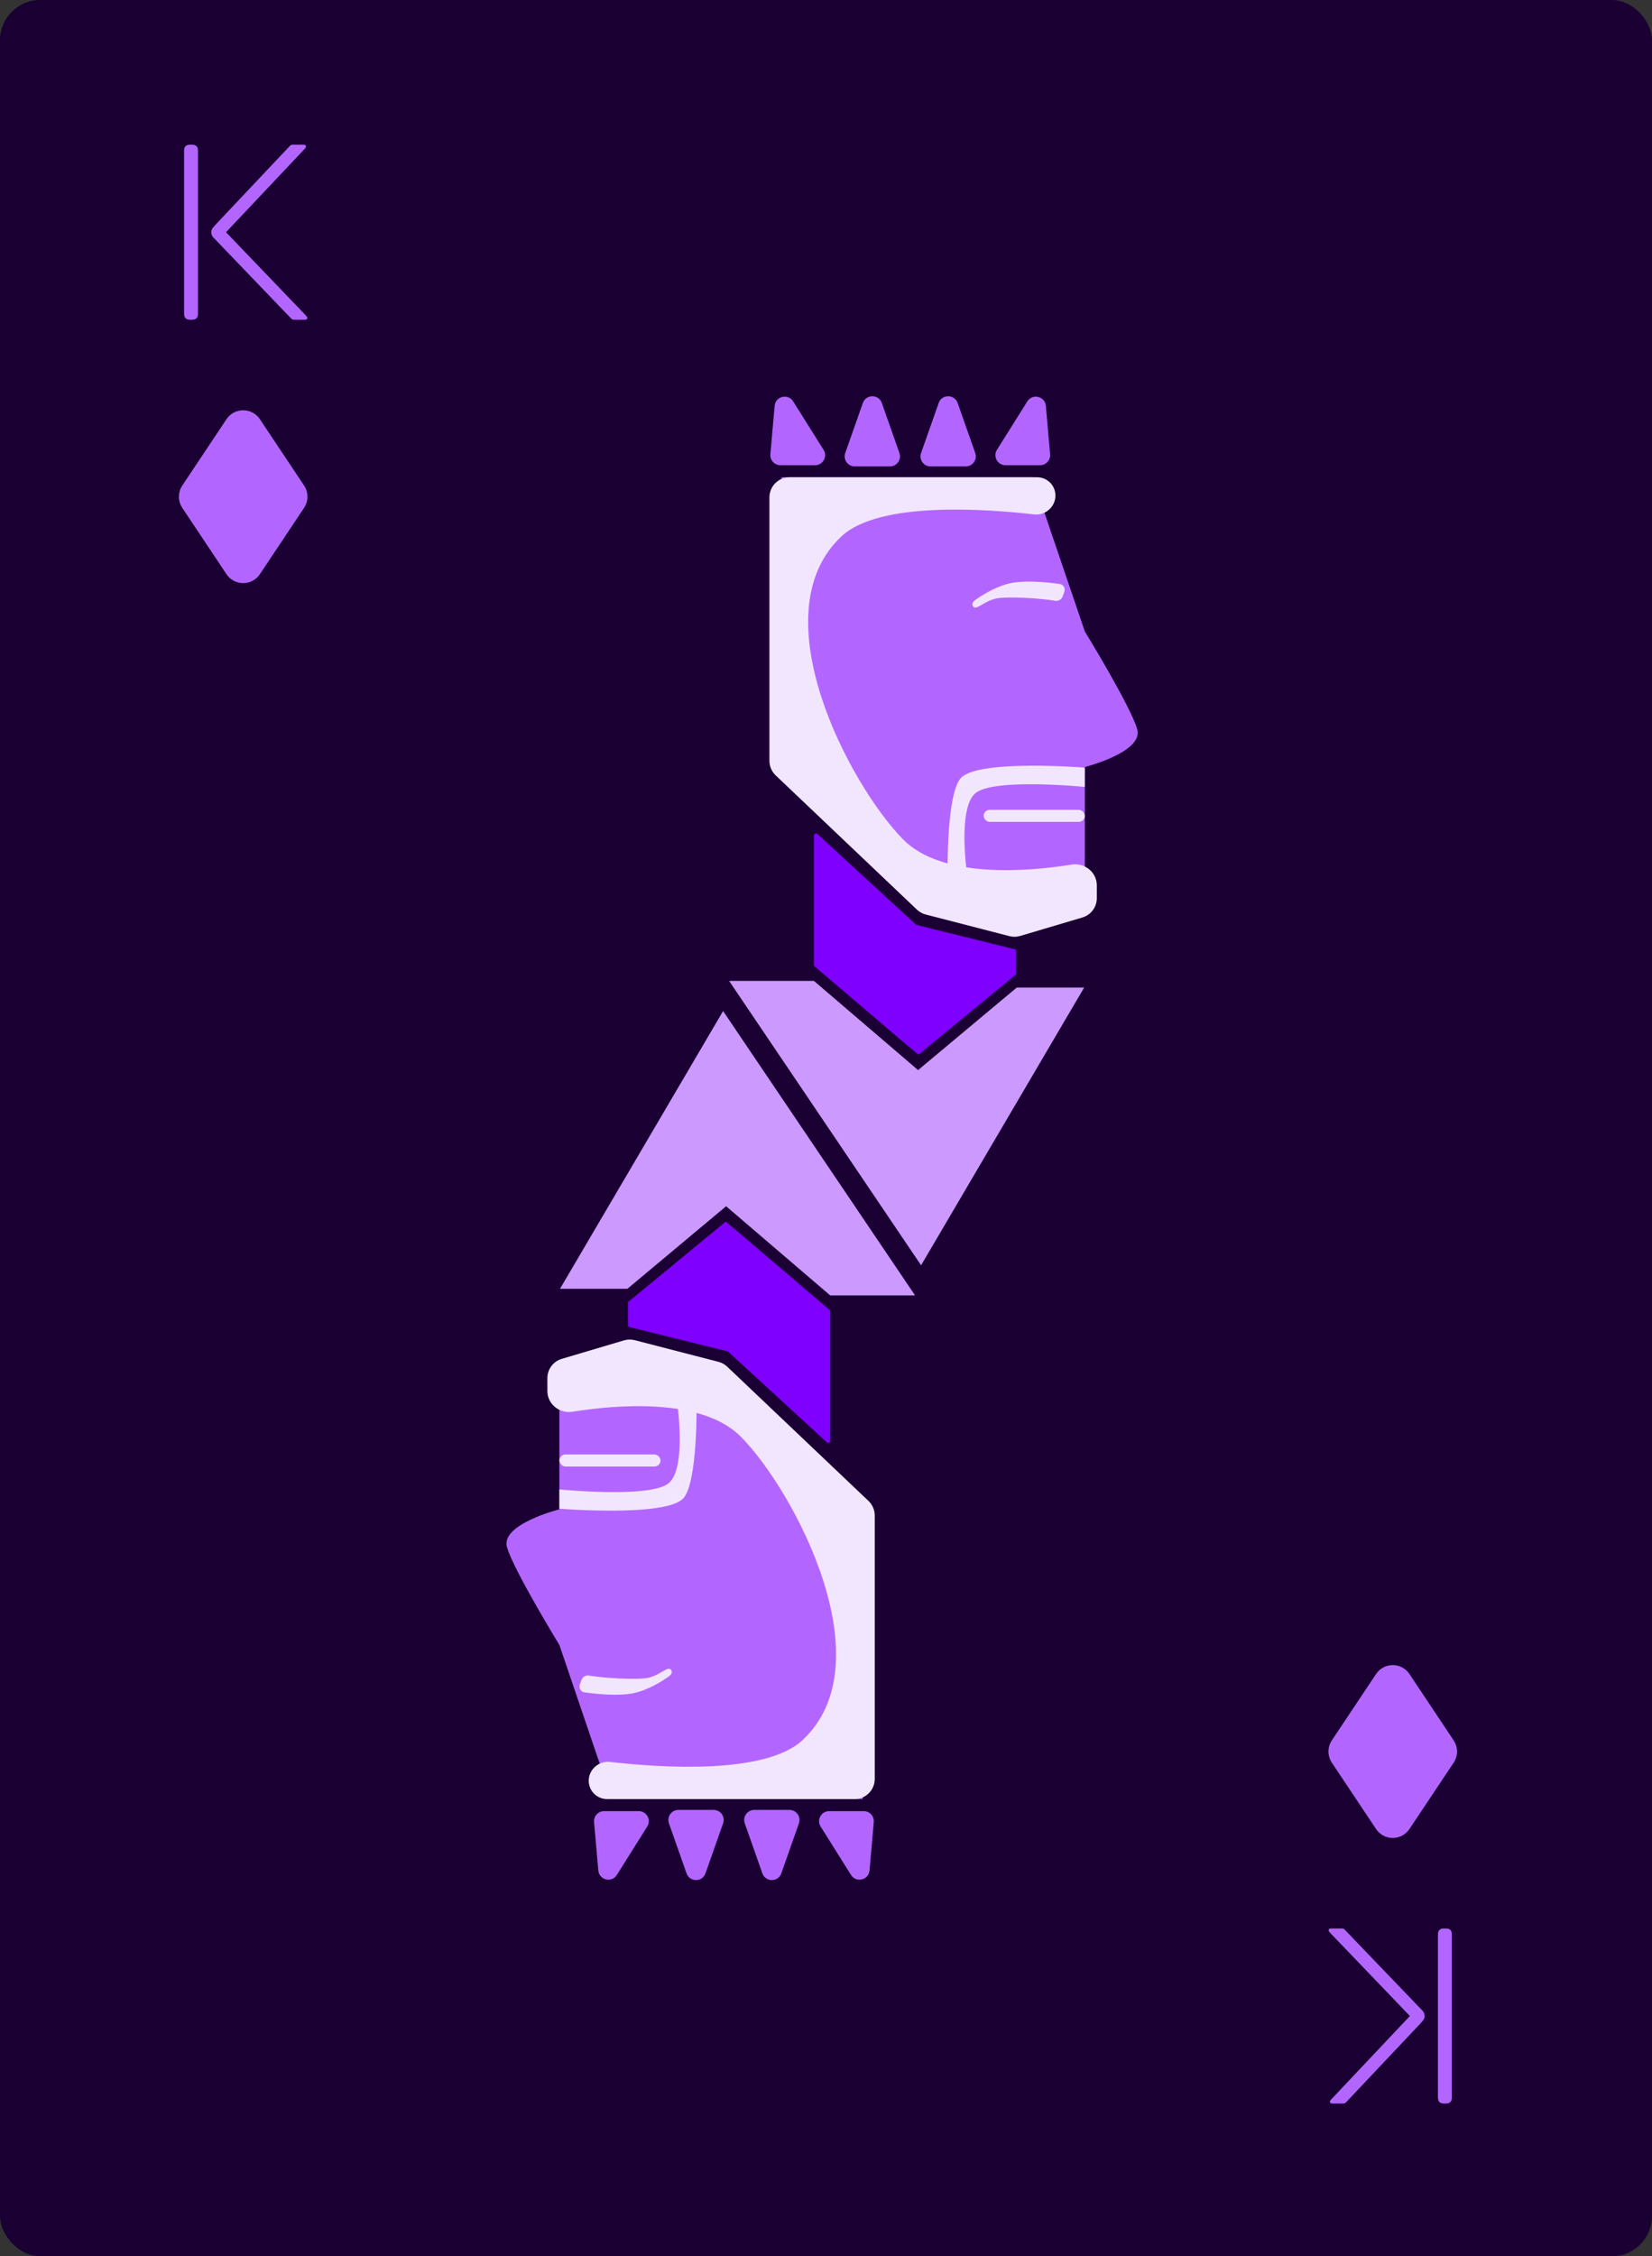 <svg width="822" height="1122" viewBox="0 0 822 1122" fill="none" xmlns="http://www.w3.org/2000/svg">
<rect x="0" y="0" width="822" height="1122" fill="#333333" stroke="none"/>
<rect width="822" height="1122" rx="20" fill="#1A0033"/>
<g clip-path="url(#clip0_19_233)">
<path d="M94.544 159C92.581 159 91.6 158.019 91.6 156.056V74.904C91.6 72.941 92.581 71.96 94.544 71.96H95.568C97.531 71.96 98.512 72.941 98.512 74.904V156.056C98.512 158.019 97.531 159 95.568 159H94.544ZM146.768 159C146.171 159 145.744 158.957 145.488 158.872C145.317 158.787 145.061 158.573 144.72 158.232L107.216 119.192C107.045 119.021 106.747 118.723 106.32 118.296C105.893 117.784 105.595 117.357 105.424 117.016C105.253 116.589 105.168 116.077 105.168 115.48C105.168 114.797 105.296 114.243 105.552 113.816C105.808 113.389 106.107 113.005 106.448 112.664C106.789 112.237 107.045 111.939 107.216 111.768L144.08 72.728C144.421 72.387 144.677 72.173 144.848 72.088C145.104 72.003 145.531 71.96 146.128 71.96H150.992C151.845 71.96 152.272 72.259 152.272 72.856C152.272 73.197 151.973 73.667 151.376 74.264L112.464 115.48L152.016 156.696C152.613 157.293 152.912 157.763 152.912 158.104C152.912 158.701 152.485 159 151.632 159H146.768Z" fill="#B366FF"/>
<path d="M112.679 208.481C116.638 202.543 125.362 202.543 129.321 208.481L151.302 241.453C153.541 244.812 153.541 249.188 151.302 252.547L129.321 285.519C125.362 291.457 116.638 291.457 112.679 285.519L90.698 252.547C88.459 249.188 88.459 244.812 90.698 241.453L112.679 208.481Z" fill="#B366FF"/>
<path d="M719.456 959C721.419 959 722.4 959.981 722.4 961.944V1043.1C722.4 1045.06 721.419 1046.04 719.456 1046.04H718.432C716.469 1046.04 715.488 1045.06 715.488 1043.1V961.944C715.488 959.981 716.469 959 718.432 959H719.456ZM667.232 959C667.829 959 668.256 959.043 668.512 959.128C668.683 959.213 668.939 959.427 669.28 959.768L706.784 998.808C706.955 998.979 707.253 999.277 707.68 999.704C708.107 1000.22 708.405 1000.64 708.576 1000.98C708.747 1001.41 708.832 1001.92 708.832 1002.52C708.832 1003.2 708.704 1003.76 708.448 1004.18C708.192 1004.61 707.893 1004.99 707.552 1005.34C707.211 1005.76 706.955 1006.06 706.784 1006.23L669.92 1045.27C669.579 1045.61 669.323 1045.83 669.152 1045.91C668.896 1046 668.469 1046.04 667.872 1046.04H663.008C662.155 1046.04 661.728 1045.74 661.728 1045.14C661.728 1044.8 662.027 1044.33 662.624 1043.74L701.536 1002.52L661.984 961.304C661.387 960.707 661.088 960.237 661.088 959.896C661.088 959.299 661.515 959 662.368 959H667.232Z" fill="#B366FF"/>
<path d="M701.321 909.519C697.362 915.457 688.638 915.457 684.679 909.519L662.698 876.547C660.459 873.188 660.459 868.812 662.698 865.453L684.679 832.481C688.638 826.543 697.362 826.543 701.321 832.481L723.302 865.453C725.541 868.812 725.541 873.188 723.302 876.547L701.321 909.519Z" fill="#B366FF"/>
</g>
<path fill-rule="evenodd" clip-rule="evenodd" d="M413.096 652.136V716.509C413.096 717.379 412.061 717.834 411.42 717.245L362.38 672.22C362.257 672.107 362.107 672.026 361.944 671.986L313.246 659.952C312.8 659.841 312.486 659.441 312.486 658.981V647.5L361.079 607.524L367.215 612.589L412.745 651.375C412.968 651.565 413.096 651.843 413.096 652.136Z" fill="#8000FF"/>
<path d="M304.403 894.647H429.266V795.5L352.873 683.132H278.325V750.553C278.325 750.553 249.036 757.956 252.246 769.325C255.455 780.694 278.325 817.973 278.325 817.973L304.403 894.647Z" fill="#B366FF"/>
<path d="M306.925 932.379C304.376 936.438 298.129 934.931 297.71 930.157L295.596 906.077C295.339 903.154 297.643 900.639 300.577 900.639H317.814C321.746 900.639 324.14 904.969 322.048 908.299L306.925 932.379Z" fill="#B366FF"/>
<path d="M423.448 932.379C425.997 936.438 432.244 934.931 432.663 930.157L434.777 906.077C435.033 903.154 432.73 900.639 429.796 900.639H412.559C408.627 900.639 406.233 904.969 408.324 908.299L423.448 932.379Z" fill="#B366FF"/>
<path d="M388.767 931.581C387.2 936.034 380.902 936.034 379.335 931.581L370.577 906.7C369.432 903.448 371.845 900.04 375.293 900.04H392.809C396.257 900.04 398.67 903.448 397.525 906.7L388.767 931.581Z" fill="#B366FF"/>
<path d="M351.038 931.581C349.471 936.034 343.173 936.034 341.606 931.581L332.848 906.7C331.703 903.448 334.116 900.04 337.564 900.04H355.08C358.528 900.04 360.941 903.448 359.796 906.7L351.038 931.581Z" fill="#B366FF"/>
<path d="M399.202 865.444C380.613 882.617 328.318 879.012 303.564 876.174C297.17 875.441 291.766 881.227 293.154 887.512C294.074 891.68 297.769 894.647 302.037 894.647H425.254C430.777 894.647 435.254 890.17 435.254 884.647V753.637C435.254 750.895 434.129 748.274 432.141 746.386L361.87 679.641C360.638 678.472 359.129 677.635 357.485 677.21L315.837 666.45C314.079 665.995 312.231 666.028 310.491 666.545L279.517 675.735C275.273 676.994 272.362 680.894 272.362 685.322V691.741C272.362 698.209 278.408 703.074 284.794 702.047C306.111 698.62 349.224 694.715 368.78 714.59C395.309 741.554 440.78 827.032 399.202 865.444Z" fill="#F2E6FF"/>
<rect x="328.655" y="729.27" width="50.305" height="5.992" rx="2.996" transform="rotate(-180 328.655 729.27)" fill="#F2E6FF"/>
<path d="M278.35 740.655V750.242C278.35 750.242 330.596 754.49 339.831 745.27C347.263 737.85 346.607 697.513 346.607 697.513H336.942C336.942 697.513 341.678 729.465 332.971 737.367C324.263 745.27 278.35 740.655 278.35 740.655Z" fill="#F2E6FF"/>
<path d="M361.294 599.844L413.096 644.185H455.316L359.797 502.775L278.65 640.889H312.186L361.294 599.844Z" fill="#CC99FF"/>
<path d="M314.534 842.123C321.873 840.762 329.317 836.219 333.187 833.343C334.062 832.693 334.588 831.526 334.035 830.587C332.459 827.911 328.691 833.2 322.068 834.428C316.82 835.402 300.742 834.558 293.178 833.233C291.584 832.954 289.923 833.799 289.376 835.322L288.526 837.687C287.899 839.432 288.986 841.318 290.822 841.579C297.327 842.502 307.615 843.406 314.534 842.123Z" fill="#F2E6FF"/>
<path fill-rule="evenodd" clip-rule="evenodd" d="M405.011 479.843V415.471C405.011 414.601 406.046 414.146 406.688 414.735L455.727 459.76C455.851 459.873 456.001 459.954 456.163 459.994L504.861 472.028C505.308 472.139 505.621 472.539 505.621 472.999V484.48L457.028 524.456L450.893 519.391L405.363 480.605C405.14 480.415 405.011 480.136 405.011 479.843Z" fill="#8000FF"/>
<path d="M513.704 237.332H388.842V336.48L465.234 448.848H539.783V381.427C539.783 381.427 569.071 374.024 565.862 362.655C562.652 351.286 539.783 314.007 539.783 314.007L513.704 237.332Z" fill="#B366FF"/>
<path d="M511.182 199.601C513.731 195.542 519.978 197.048 520.397 201.823L522.511 225.903C522.768 228.826 520.465 231.34 517.531 231.34H500.293C496.361 231.34 493.968 227.011 496.059 223.681L511.182 199.601Z" fill="#B366FF"/>
<path d="M394.66 199.601C392.11 195.542 385.864 197.048 385.444 201.823L383.33 225.903C383.074 228.826 385.377 231.34 388.311 231.34H405.549C409.481 231.34 411.874 227.011 409.783 223.681L394.66 199.601Z" fill="#B366FF"/>
<path d="M429.34 200.399C430.908 195.946 437.205 195.946 438.773 200.399L447.531 225.279C448.675 228.532 446.262 231.94 442.814 231.94H425.299C421.851 231.94 419.438 228.532 420.582 225.279L429.34 200.399Z" fill="#B366FF"/>
<path d="M467.069 200.399C468.636 195.946 474.934 195.946 476.502 200.399L485.259 225.279C486.404 228.532 483.991 231.94 480.543 231.94H463.028C459.58 231.94 457.166 228.532 458.311 225.279L467.069 200.399Z" fill="#B366FF"/>
<path d="M418.905 266.536C437.494 249.362 489.789 252.968 514.543 255.806C520.938 256.539 526.341 250.753 524.953 244.468C524.033 240.3 520.338 237.332 516.07 237.332H392.853C387.33 237.332 382.853 241.809 382.853 247.332V378.343C382.853 381.084 383.979 383.706 385.966 385.594L456.238 452.338C457.469 453.508 458.978 454.345 460.623 454.77L502.271 465.53C504.028 465.984 505.876 465.951 507.617 465.435L538.59 456.245C542.835 454.986 545.746 451.085 545.746 446.658V440.239C545.746 433.77 539.7 428.906 533.313 429.933C511.996 433.36 468.883 437.265 449.328 417.39C422.798 390.426 377.327 304.947 418.905 266.536Z" fill="#F2E6FF"/>
<rect x="489.452" y="402.71" width="50.305" height="5.992" rx="2.996" fill="#F2E6FF"/>
<path d="M539.757 391.325V381.738C539.757 381.738 487.512 377.49 478.276 386.71C470.844 394.129 471.501 434.467 471.501 434.467H481.165C481.165 434.467 476.429 402.515 485.137 394.612C493.844 386.71 539.757 391.325 539.757 391.325Z" fill="#F2E6FF"/>
<path d="M456.814 532.135L405.011 487.795H362.791L458.311 629.205L539.458 491.091H505.921L456.814 532.135Z" fill="#CC99FF"/>
<path d="M503.573 289.857C496.234 291.218 488.79 295.761 484.92 298.636C484.045 299.286 483.519 300.454 484.072 301.393C485.649 304.069 489.416 298.78 496.04 297.551C501.287 296.578 517.365 297.422 524.929 298.747C526.523 299.026 528.185 298.181 528.732 296.658L529.581 294.293C530.208 292.548 529.121 290.662 527.285 290.401C520.781 289.477 510.492 288.574 503.573 289.857Z" fill="#F2E6FF"/>
<defs>
<clipPath id="clip0_19_233">
<rect width="722" height="1022" fill="white" transform="translate(46 48)"/>
</clipPath>
</defs>
</svg>
